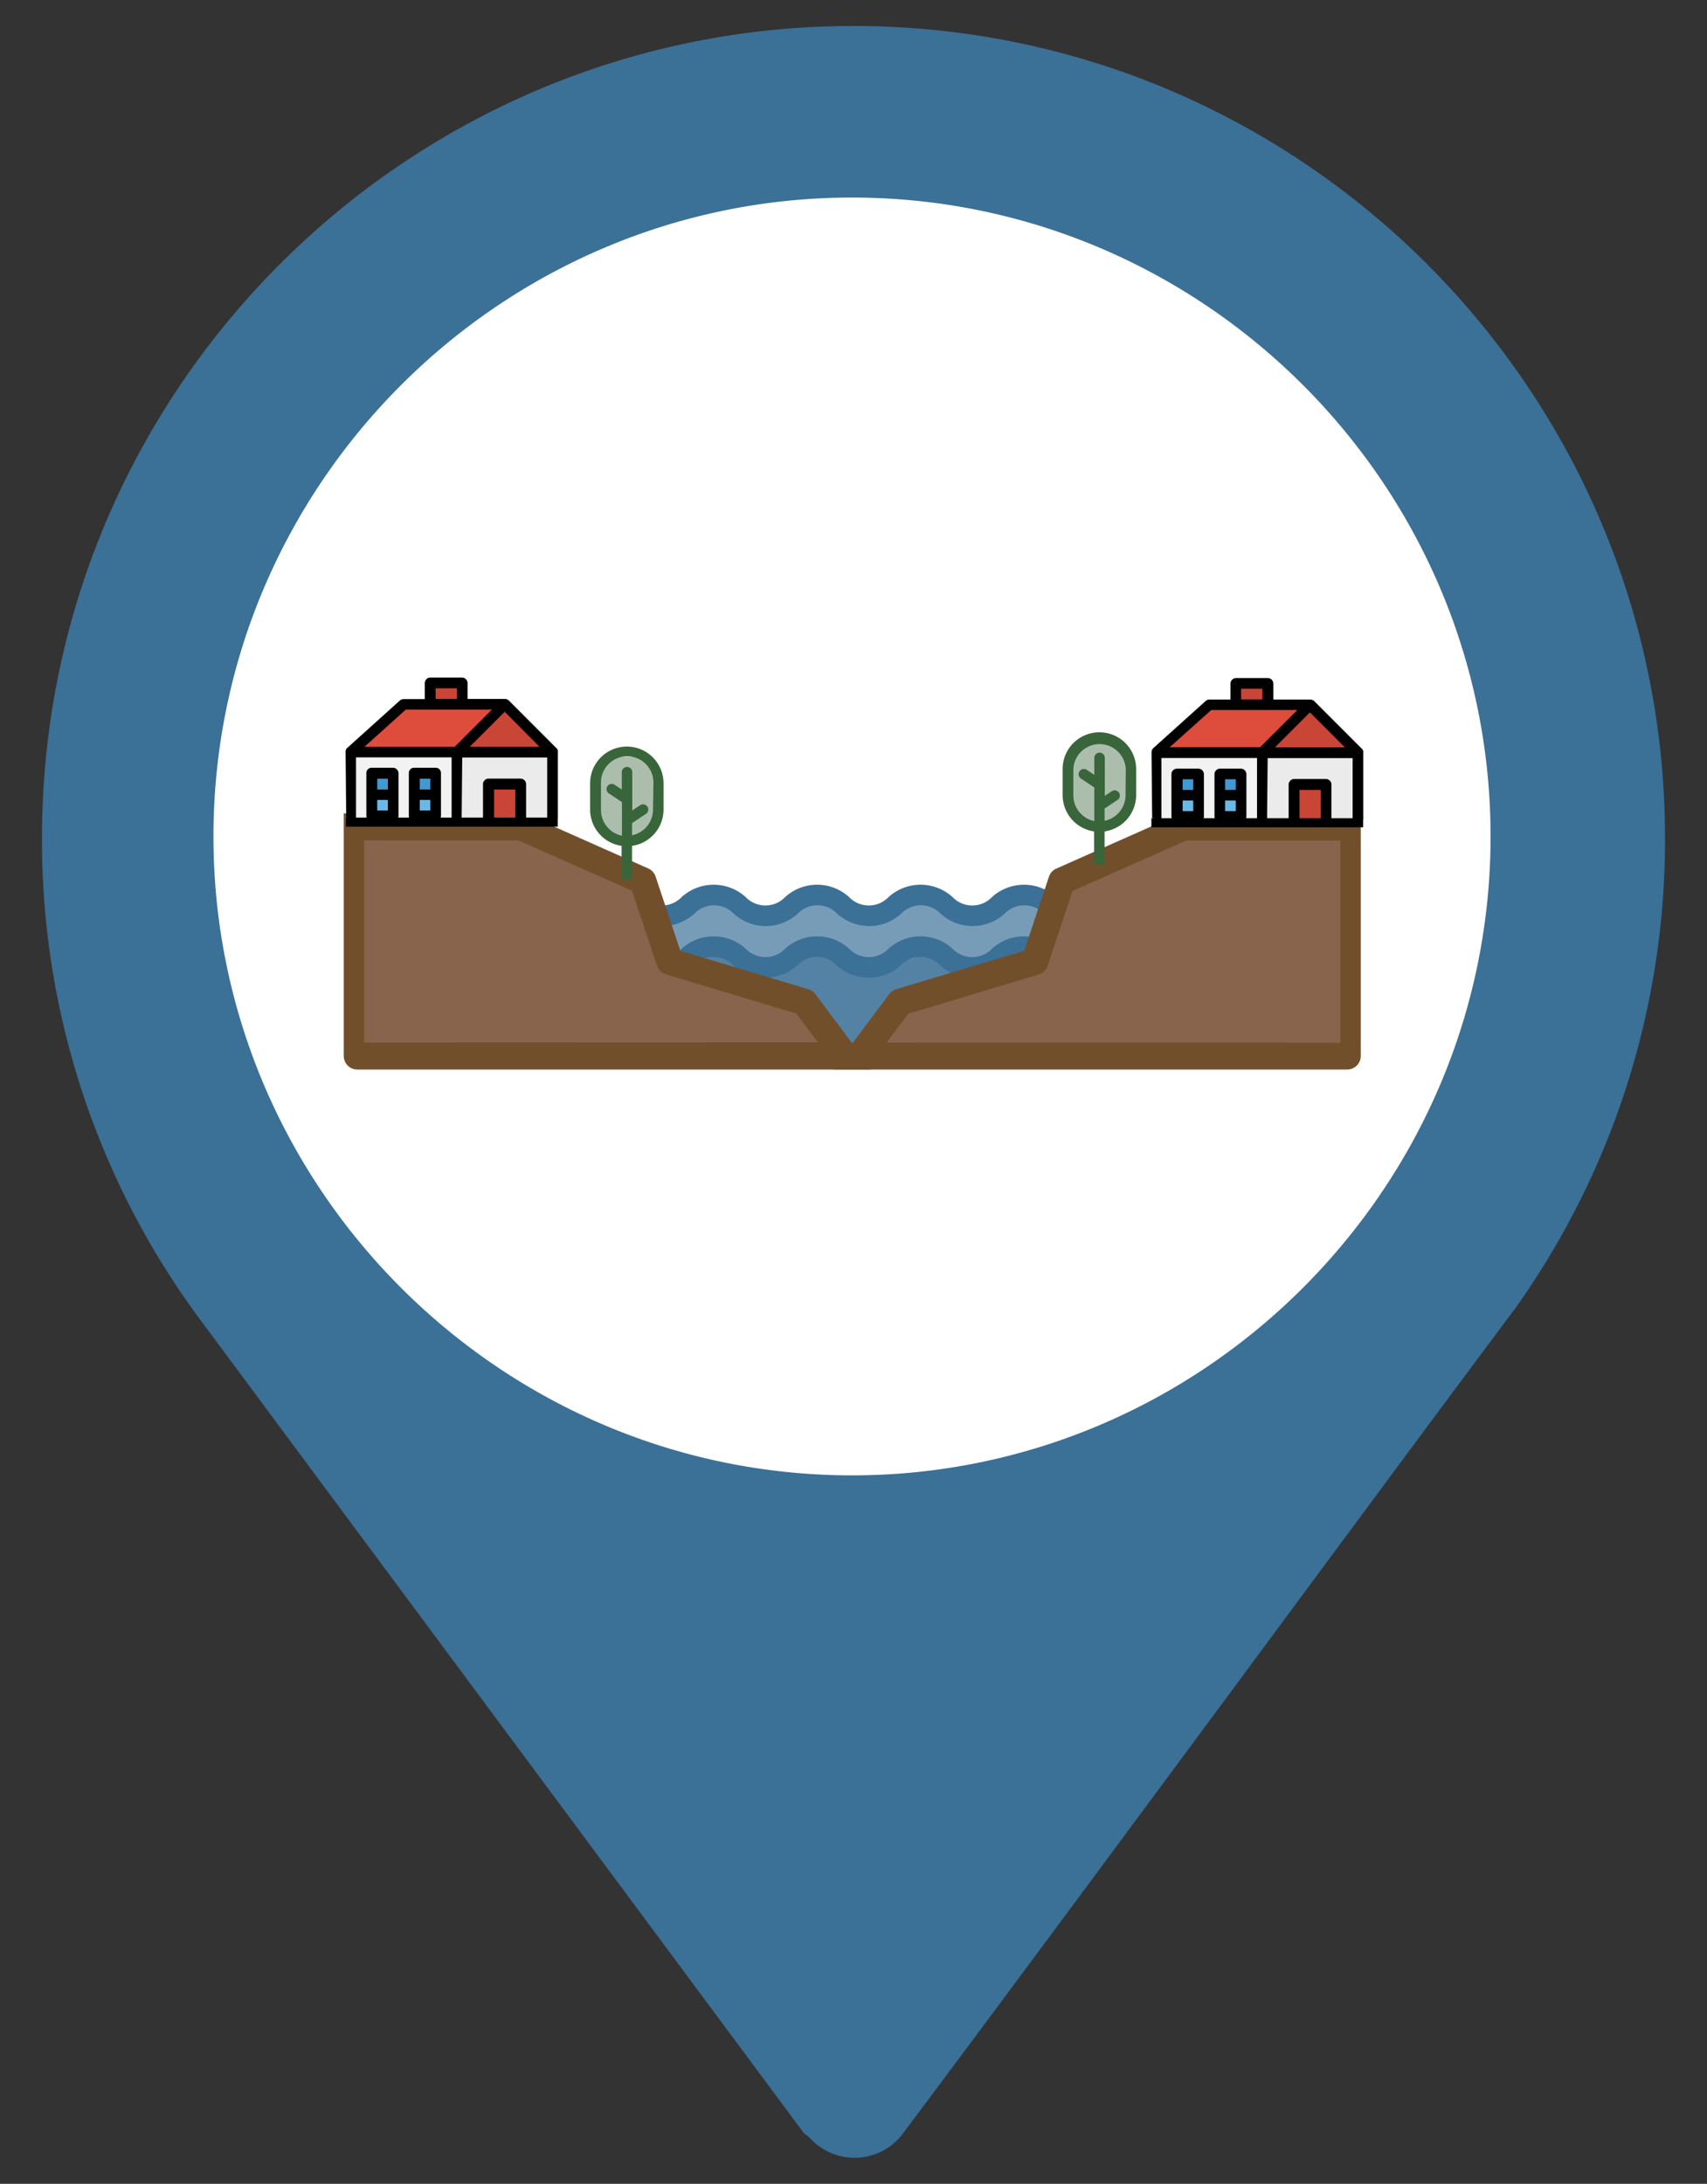 <svg id="f5b4b9f5-6f15-48d3-83f8-38fcfcb4a89d" data-name="Camada 1" xmlns="http://www.w3.org/2000/svg" width="61" height="78" viewBox="0 0 305 390"><rect x="0" y="0" width="305" height="390" fill="#333333" stroke="none"/><circle cx="150" cy="147.5" r="120.5" fill="#fff"/><path d="M152.5,4.64c-79.95,0-145,65.05-145,145a143.68,143.68,0,0,0,28.93,86.93L143.56,380.86c.27.35.68.48,1,.8a10.79,10.79,0,0,0,16.89-.8c30.85-41.16,87.4-118,109.14-147a.14.14,0,0,1,0,0l.13-.18a144,144,0,0,0,26.78-84C297.5,69.69,232.45,4.64,152.5,4.64Zm-.26,258.84c-62.79,0-114.1-51.32-114.1-114.1s51.31-114.1,114.1-114.1,114.09,51.31,114.09,114.1S215,263.48,152.24,263.48Z" fill="#3b7097"/><path d="M192.29,173.53l-9.93-2.92-9.05,2.63-8.76-2.63-9.33,2.92-9.06-2.92L136.52,173l-8.76-2.34-9.63,2-8.76-1.75-1.54.24c.56.84,1.1,1.7,1.58,2.58s1.07,2.21,1.54,3.34a9.3,9.3,0,0,0,.71.61c.92.71.39,9.53.61,10.61h82.15l.08-15.79Z" fill="#3b7097" opacity="0.87"/><path d="M191.78,163.64l-9.93-2.92-9,2.62L164,160.72l-9.33,2.92-9.06-2.92L136,163.05l-8.76-2.33-9.63,2L108.86,161l-6.71,1c1,1.56,1.9,3.14,2.85,4.7.64,1.05,1.34,2.07,2,3.1l2.42-.93,8.76,3.8,9.34-3.51,8.76,2.92,9.35-2.62,9.34,2,8.76-2.34,9.34,2.34,9.35-2.63,9.63,2.63L194,171V162.6Z" fill="#3b7097" opacity="0.69"/><path d="M192.19,161.69a5,5,0,0,1-3.48-1.46,8.52,8.52,0,0,0-11.49,0,4.88,4.88,0,0,1-7,0,8.5,8.5,0,0,0-11.48,0,4.88,4.88,0,0,1-7,0,8.5,8.5,0,0,0-11.48,0,4.88,4.88,0,0,1-7,0,8.52,8.52,0,0,0-11.49,0,4.88,4.88,0,0,1-7,0,8.5,8.5,0,0,0-11.48,0,8,8,0,0,1-1.75,1.13c.66,1,1.31,2.1,2,3.16a13.89,13.89,0,0,0,2.06-1.37,4.88,4.88,0,0,1,7,0,8.5,8.5,0,0,0,11.48,0,4.89,4.89,0,0,1,7,0,8.5,8.5,0,0,0,11.48,0,4.88,4.88,0,0,1,7,0,8.5,8.5,0,0,0,11.48,0,4.88,4.88,0,0,1,7,0,8.5,8.5,0,0,0,11.48,0,4.89,4.89,0,0,1,7,0,8.59,8.59,0,0,0,5.74,2.23,9.46,9.46,0,0,0,2.31-.25v-3.87A5.45,5.45,0,0,1,192.19,161.69Z" fill="#3b7097"/><path d="M192.19,170.91a5,5,0,0,1-3.48-1.46,8.52,8.52,0,0,0-11.49,0,4.88,4.88,0,0,1-7,0,8.5,8.5,0,0,0-11.48,0,4.88,4.88,0,0,1-7,0,8.5,8.5,0,0,0-11.48,0,4.88,4.88,0,0,1-7,0,8.52,8.52,0,0,0-11.49,0,4.88,4.88,0,0,1-7,0,8.59,8.59,0,0,0-5.74-2.23,7.73,7.73,0,0,0-3.45.75c.66,1.05,1.37,2.09,2.07,3.13a4.65,4.65,0,0,1,1.38-.19,5,5,0,0,1,3.48,1.46,8.5,8.5,0,0,0,11.48,0,4.89,4.89,0,0,1,7,0,8.5,8.5,0,0,0,11.48,0,4.88,4.88,0,0,1,7,0,8.5,8.5,0,0,0,11.48,0,4.88,4.88,0,0,1,7,0,8.5,8.5,0,0,0,11.48,0,4.89,4.89,0,0,1,7,0,8.59,8.59,0,0,0,5.74,2.23,9.46,9.46,0,0,0,2.31-.25v-3.87A5.45,5.45,0,0,1,192.19,170.91Z" fill="#3b7097"/><polygon points="63.36 150.08 64.45 188.45 147.33 188.45 142.09 178.6 119.08 170.21 114 156.19 92.59 147.07 63.36 150.08" fill="#89644c"/><g id="fe7a5a5d-3cdd-49c8-8c67-3d3fdad7bcb0" data-name="outline"><path d="M152.17,186.19l-6.5-8.67a2.42,2.42,0,0,0-1.24-.86l-22.87-6.86-4.42-13.26a2.48,2.48,0,0,0-1.39-1.48l-21.49-9.54a2.35,2.35,0,0,0-1.07-.26H83.56l-22.14,0,0,43.3A2.41,2.41,0,0,0,63.85,191h91.79C155.17,189.37,152.17,186.19,152.17,186.19Zm-87.1,0V150.08H92.62l20.3,9,4.46,13.38a2.43,2.43,0,0,0,1.6,1.55l23.31,7,3.86,5.15Z" fill="#724f2b"/></g><g id="b937febe-b8ea-4797-9cd2-c74474567a4b" data-name="outline"><path d="M98.62,147.7l-2.5-1.25A5.46,5.46,0,0,0,98.62,147.7Z" fill="#386539"/></g><polygon points="241.21 150.08 240.13 188.45 157.24 188.45 162.49 178.6 185.5 170.21 190.58 156.19 211.99 147.07 241.21 150.08" fill="#89644c"/><g id="b4e5a4bf-a38e-47f3-b9c6-ad1ee2c883b8" data-name="outline"><path d="M148.93,191h91.79a2.41,2.41,0,0,0,2.41-2.41l0-43.3-22.14,0h-9.62a2.36,2.36,0,0,0-1.08.26l-21.48,9.54a2.42,2.42,0,0,0-1.39,1.48L183,169.8l-22.88,6.86a2.43,2.43,0,0,0-1.23.86l-6.5,8.67S149.4,189.37,148.93,191Zm9.5-4.81,3.85-5.15,23.32-7a2.41,2.41,0,0,0,1.59-1.55l4.46-13.38,20.3-9H239.5v36.11Z" fill="#724f2b"/></g><g id="f971c606-436a-4531-a426-b019dc073f93" data-name="outline"><path d="M206,147.7l2.5-1.25A5.41,5.41,0,0,1,206,147.7Z" fill="#386539"/></g><rect x="106.43" y="135.14" width="11.17" height="14.57" rx="4.71" fill="#386539" opacity="0.42"/><path d="M112,133.33a6.56,6.56,0,0,0-6.56,6.56v4.69a6.56,6.56,0,0,0,5.62,6.48v6c.62,0,1.25,0,1.87,0v-6a6.57,6.57,0,0,0,5.63-6.48v-4.69A6.56,6.56,0,0,0,112,133.33Zm4.68,11.25a4.7,4.7,0,0,1-3.75,4.59V147l2.4-1.6a.93.93,0,1,0-1-1.56h0l-1.36.9V138a.94.94,0,1,0-1.87,0V141l-1.36-.9a.93.93,0,0,0-1,1.56l2.39,1.59v6a4.7,4.7,0,0,1-3.75-4.59v-4.69a4.69,4.69,0,1,1,9.37,0Z" fill="#386539"/><rect x="190.84" y="132.59" width="11.17" height="14.57" rx="4.71" fill="#386539" opacity="0.42"/><path d="M196.43,130.78a6.55,6.55,0,0,0-6.56,6.55V142a6.55,6.55,0,0,0,5.62,6.48v6h1.87v-6A6.56,6.56,0,0,0,203,142v-4.69A6.56,6.56,0,0,0,196.43,130.78ZM201.11,142a4.69,4.69,0,0,1-3.75,4.59V144.4l2.4-1.6a.94.94,0,0,0-1-1.57h0l-1.36.9v-6.68a.94.94,0,1,0-1.87,0v2.94l-1.35-.91a.94.94,0,0,0-1.3.27.93.93,0,0,0,.26,1.29l2.39,1.6v6a4.7,4.7,0,0,1-3.75-4.59v-4.69a4.69,4.69,0,0,1,9.37,0Z" fill="#386539"/><rect x="62.66" y="134.31" width="18.98" height="11.83" fill="#f2f2f2"/><path d="M74.05,138.11h3.79v7.59H74.05Z" fill="#4298d1"/><path d="M66.45,138.11h3.8v7.59h-3.8Z" fill="#4298d1"/><path d="M84.69,146.75l14-.61V134.31H81.64l.19,12.44A5,5,0,0,1,84.69,146.75Z" fill="#ebebeb"/><rect x="87.33" y="140.01" width="5.69" height="6.13" fill="#c94536"/><path d="M74.05,141.9h3.79v3.8H74.05Z" fill="#69b9e7"/><path d="M66.45,141.9h3.8v3.8h-3.8Z" fill="#69b9e7"/><path d="M98.72,134.31H62.66l9.49-8.54h18Z" fill="#de4c3b"/><path d="M81.64,134.31l8.54-8.54,8.54,8.54Z" fill="#c94536"/><path d="M76.89,122h5.7v3.8h-5.7Z" fill="#c94536"/><path d="M78.68,146.14a.93.93,0,0,0,.11-.44v-7.59a.94.94,0,0,0-1-1H74.05a.94.94,0,0,0-1,1v7.59a.93.93,0,0,0,.11.44ZM75,139.06h1.89V141H75Zm0,3.79h1.89v1.9H75Z"/><path d="M71.09,146.14a.93.93,0,0,0,.11-.44v-7.59a1,1,0,0,0-1-1h-3.8a.94.94,0,0,0-.94,1v7.59a.93.93,0,0,0,.11.44Zm-3.69-7.08h1.9V141H67.4Zm0,3.79h1.9v1.9H67.4Z"/><path d="M63.39,146.14c.19,0,.29,0,.22,0V135.26H80.69v11.57a6.71,6.71,0,0,1,1.79,0c0-.27.11-11.55.11-11.55H97.77v10.88h1.9V134.31s0,0,0-.06a1.11,1.11,0,0,0,0-.25.9.9,0,0,0-.22-.36h0l-8.54-8.54a1,1,0,0,0-.67-.28H83.54V122a1,1,0,0,0-1-1h-5.7a1,1,0,0,0-.94,1v2.85h-3.8a1,1,0,0,0-.64.24L62,133.61v0a.2.2,0,0,0-.06.07,1.43,1.43,0,0,0-.14.2,1,1,0,0,0,0,.1,1,1,0,0,0-.05.25s0,0,0,.06l.11,11.7Zm33-12.78H83.93l6.25-6.25ZM77.84,122.92h3.8v1.9h-3.8Zm-5.33,3.8H87.89l-6.64,6.64H65.13Z"/><path d="M88.28,146.14V141h3.8v5.19H94V140a1,1,0,0,0-1-.95h-5.7a1,1,0,0,0-1,.95v6.13Z"/><rect x="61.82" y="146.01" width="37.83" height="1.63"/><rect x="206.57" y="134.42" width="18.98" height="11.83" fill="#f2f2f2"/><path d="M218,138.22h3.79v7.59H218Z" fill="#4298d1"/><path d="M210.36,138.22h3.8v7.59h-3.8Z" fill="#4298d1"/><path d="M228.6,146.86l14-.61V134.42H225.55l.19,12.44A5,5,0,0,1,228.6,146.86Z" fill="#ebebeb"/><rect x="231.24" y="140.12" width="5.69" height="6.13" fill="#c94536"/><path d="M218,142h3.79v3.79H218Z" fill="#69b9e7"/><path d="M210.36,142h3.8v3.79h-3.8Z" fill="#69b9e7"/><path d="M242.63,134.42H206.57l9.49-8.54h18Z" fill="#de4c3b"/><path d="M225.55,134.42l8.54-8.54,8.54,8.54Z" fill="#c94536"/><path d="M220.8,122.09h5.7v3.79h-5.7Z" fill="#c94536"/><path d="M222.59,146.25a.93.93,0,0,0,.11-.44v-7.59a1,1,0,0,0-.95-.95H218a1,1,0,0,0-1,.95v7.59a.93.93,0,0,0,.11.44Zm-3.69-7.08h1.9v1.9h-1.9Zm0,3.79h1.9v1.9h-1.9Z"/><path d="M215,146.25a.93.93,0,0,0,.11-.44v-7.59a1,1,0,0,0-1-.95h-3.8a1,1,0,0,0-1,.95v7.59a.93.93,0,0,0,.12.44Zm-3.69-7.08h1.9v1.9h-1.9Zm0,3.79h1.9v1.9h-1.9Z"/><path d="M207.3,146.25c.19,0,.29,0,.22-.05V135.37H224.6v11.57a7.15,7.15,0,0,1,1.79,0c0-.27.11-11.55.11-11.55h15.18v10.88h1.9V134.42s0,0,0-.06a1.11,1.11,0,0,0,0-.25.9.9,0,0,0-.22-.36h0l-8.54-8.54a1,1,0,0,0-.67-.28h-6.64v-2.84a1,1,0,0,0-.95-1h-5.7a1,1,0,0,0-1,1v2.84h-3.79a1,1,0,0,0-.64.25l-9.49,8.54s0,0,0,0l0,.07a.9.9,0,0,0-.14.2l0,.1a1.11,1.11,0,0,0-.05.25s0,0,0,.06l.11,11.7Zm33-12.78h-12.5l6.25-6.25ZM221.75,123h3.8v1.9h-3.8Zm-5.33,3.8H231.8l-6.65,6.64H209Z"/><path d="M232.19,146.25v-5.18H236v5.18h1.9v-6.13a1,1,0,0,0-.95-1h-5.7a1,1,0,0,0-1,1v6.13Z"/><rect x="205.73" y="146.12" width="37.83" height="1.63"/></svg>